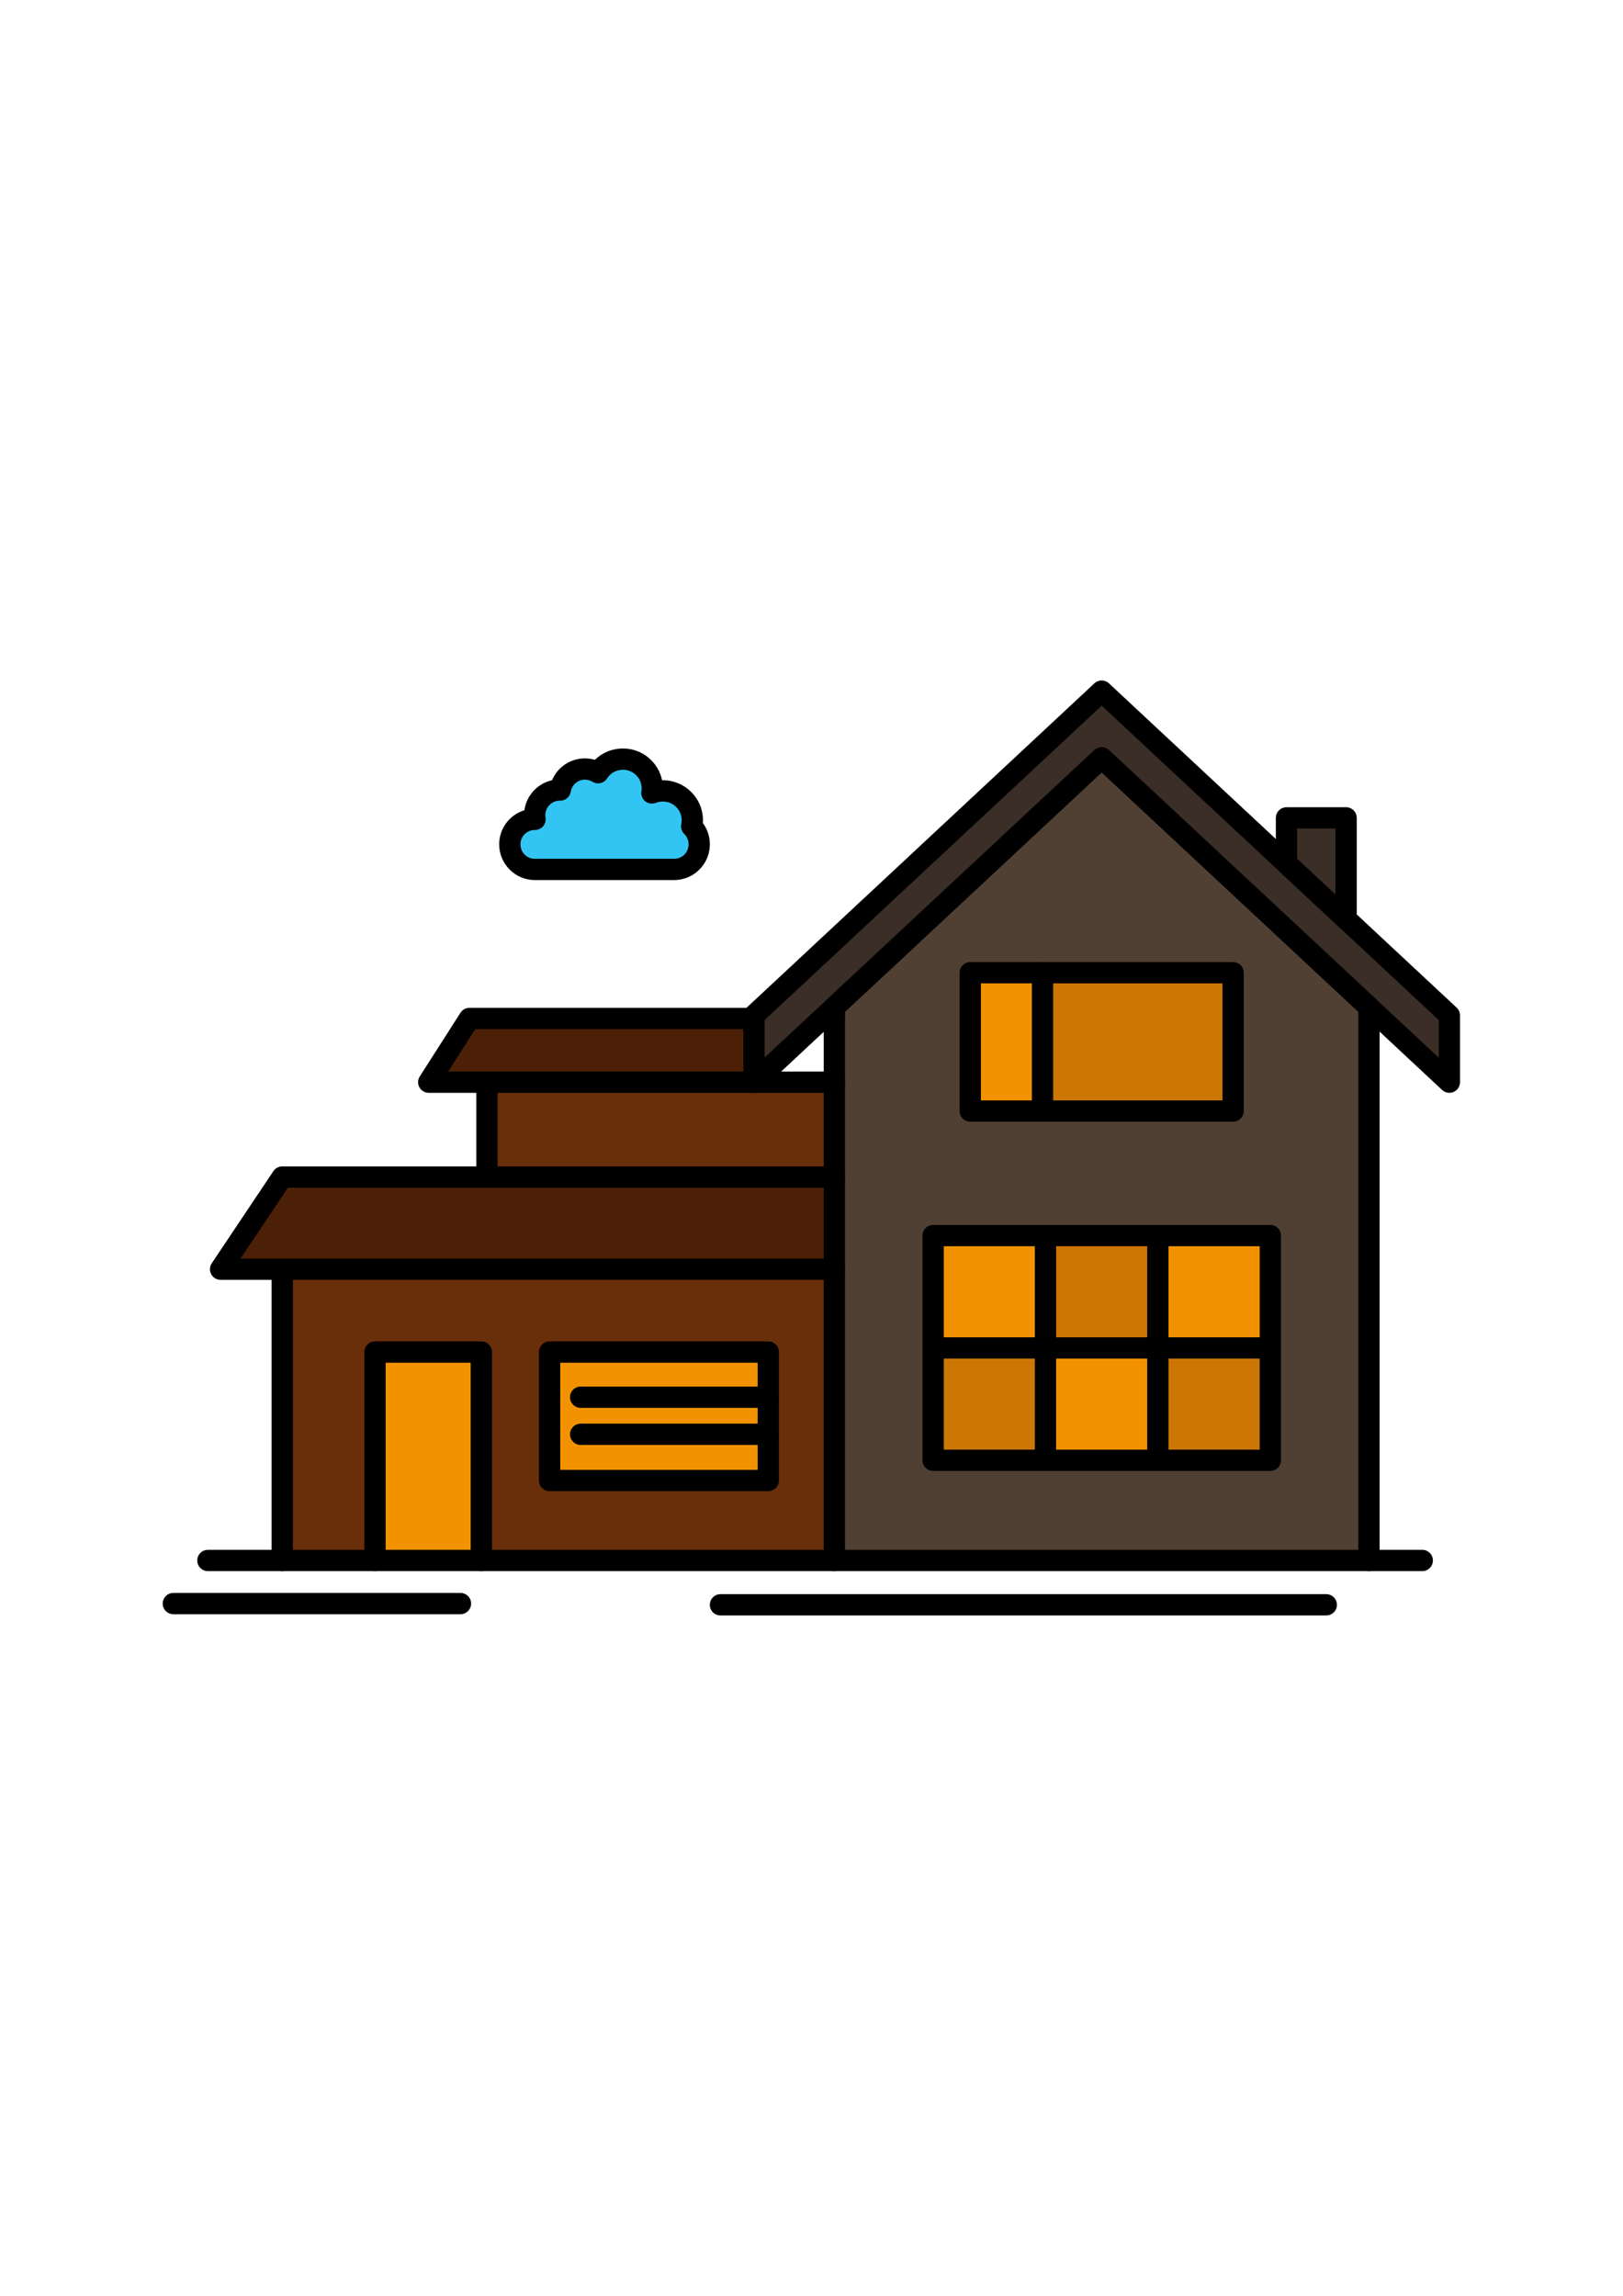 <svg xmlns="http://www.w3.org/2000/svg" xmlns:xlink="http://www.w3.org/1999/xlink" width="793" zoomAndPan="magnify" viewBox="0 0 595.5 842.25" height="1122" preserveAspectRatio="xMidYMid meet" version="1.0"><defs><clipPath id="c3a630acc1"><path d="M 272 249.195 L 535.766 249.195 L 535.766 401 L 272 401 Z M 272 249.195 " clip-rule="nonzero"/></clipPath><clipPath id="5762600f47"><path d="M 260 584 L 491 584 L 491 592.676 L 260 592.676 Z M 260 584 " clip-rule="nonzero"/></clipPath><clipPath id="30e8495d72"><path d="M 59.539 584 L 173 584 L 173 592.676 L 59.539 592.676 Z M 59.539 584 " clip-rule="nonzero"/></clipPath></defs><path fill="#f29200" d="M 201.664 495.977 L 281.895 495.977 L 281.895 543.105 L 201.664 543.105 Z M 201.664 495.977 " fill-opacity="1" fill-rule="nonzero"/><path fill="#f29200" d="M 137.598 495.977 L 176.594 495.977 L 176.594 572.465 L 137.598 572.465 Z M 137.598 495.977 " fill-opacity="1" fill-rule="nonzero"/><path fill="#682f0a" d="M 178.668 396.949 L 306.137 396.949 L 306.137 431.758 L 178.668 431.758 Z M 178.668 396.949 " fill-opacity="1" fill-rule="nonzero"/><path fill="#4c2007" d="M 276.641 373.574 L 276.641 396.949 L 157.305 396.949 L 172.242 373.574 Z M 276.641 373.574 " fill-opacity="1" fill-rule="nonzero"/><path fill="#4c2007" d="M 306.137 431.758 L 306.137 465.578 L 80.938 465.578 L 103.562 431.758 Z M 306.137 431.758 " fill-opacity="1" fill-rule="nonzero"/><path fill="#682f0a" d="M 306.137 465.578 L 306.137 572.465 L 176.594 572.465 L 176.594 495.977 L 137.598 495.977 L 137.598 572.465 L 103.562 572.465 L 103.562 465.578 Z M 281.895 543.105 L 281.895 495.977 L 201.664 495.977 L 201.664 543.105 Z M 281.895 543.105 " fill-opacity="1" fill-rule="nonzero"/><path fill="#3a2e26" d="M 493.902 299.965 L 493.902 337.105 L 481.723 325.738 L 472.027 316.684 L 472.027 299.965 Z M 493.902 299.965 " fill-opacity="1" fill-rule="nonzero"/><path fill="#cc7605" d="M 424.832 494.469 L 466.102 494.469 L 466.102 535.691 L 424.832 535.691 Z M 424.832 494.469 " fill-opacity="1" fill-rule="nonzero"/><path fill="#cc7605" d="M 383.602 453.234 L 424.832 453.234 L 424.832 494.469 L 383.602 494.469 Z M 383.602 453.234 " fill-opacity="1" fill-rule="nonzero"/><path fill="#cc7605" d="M 342.379 494.469 L 383.602 494.469 L 383.602 535.691 L 342.379 535.691 Z M 342.379 494.469 " fill-opacity="1" fill-rule="nonzero"/><path fill="#cc7605" d="M 382.516 356.781 L 452.445 356.781 L 452.445 407.547 L 382.516 407.547 Z M 382.516 356.781 " fill-opacity="1" fill-rule="nonzero"/><path fill="#f29200" d="M 383.602 494.469 L 424.832 494.469 L 424.832 535.691 L 383.602 535.691 Z M 383.602 494.469 " fill-opacity="1" fill-rule="nonzero"/><path fill="#f29200" d="M 424.832 453.234 L 466.102 453.234 L 466.102 494.469 L 424.832 494.469 Z M 424.832 453.234 " fill-opacity="1" fill-rule="nonzero"/><path fill="#f29200" d="M 342.379 453.234 L 383.602 453.234 L 383.602 494.469 L 342.379 494.469 Z M 342.379 453.234 " fill-opacity="1" fill-rule="nonzero"/><path fill="#f29200" d="M 356.004 356.781 L 382.516 356.781 L 382.516 407.547 L 356.004 407.547 Z M 356.004 356.781 " fill-opacity="1" fill-rule="nonzero"/><path fill="#3a2e26" d="M 531.797 372.445 L 531.797 396.949 L 502.297 369.438 L 502.297 369.418 L 404.219 277.945 L 306.137 369.418 L 306.137 369.438 L 276.641 396.949 L 276.641 372.445 L 404.219 253.441 L 481.723 325.738 L 493.902 337.117 L 493.902 337.105 Z M 531.797 372.445 " fill-opacity="1" fill-rule="nonzero"/><path fill="#4f4033" d="M 502.297 369.438 L 502.297 572.465 L 306.137 572.465 L 306.137 369.438 L 404.219 277.945 Z M 466.102 535.691 L 466.102 453.234 L 342.379 453.234 L 342.379 535.691 Z M 452.445 407.547 L 452.445 356.777 L 356.004 356.777 L 356.004 407.547 Z M 452.445 407.547 " fill-opacity="1" fill-rule="nonzero"/><path fill="#32c5f4" d="M 253.785 303.07 C 255.492 304.73 256.555 307.086 256.555 309.648 C 256.555 314.797 252.441 318.875 247.359 318.875 C 230.371 318.875 212.781 318.875 196.223 318.875 C 191.156 318.875 187.062 314.797 187.062 309.648 C 187.062 304.59 191.156 300.496 196.223 300.496 L 196.301 300.496 C 196.223 299.965 196.184 299.52 196.184 298.988 C 196.184 293.918 200.316 289.746 205.379 289.746 L 205.562 289.746 C 206.289 285.363 210.066 282.039 214.594 282.039 C 216.43 282.039 218.047 282.57 219.449 283.398 C 221.336 280.367 224.734 278.402 228.602 278.402 C 234.508 278.402 239.336 283.18 239.336 289.152 C 239.336 289.672 239.273 290.289 239.188 290.824 C 240.445 290.355 241.836 290.062 243.277 290.062 C 249.219 290.062 254.016 294.895 254.016 300.801 C 254.016 301.637 253.949 302.387 253.785 303.07 Z M 253.785 303.07 " fill-opacity="1" fill-rule="nonzero"/><path fill="#000000" d="M 502.297 576.371 C 500.141 576.371 498.391 574.621 498.391 572.465 L 498.391 371.113 L 404.219 283.285 L 310.043 371.113 L 310.043 373.574 C 310.043 375.73 308.293 377.48 306.137 377.48 C 303.98 377.48 302.23 375.73 302.23 373.574 L 302.23 369.438 C 302.23 368.355 302.68 367.301 303.473 366.562 L 401.555 275.09 C 403.055 273.691 405.379 273.691 406.879 275.09 L 504.961 366.562 C 505.75 367.301 506.199 368.332 506.199 369.418 L 506.199 572.465 C 506.203 574.621 504.453 576.371 502.297 576.371 Z M 502.297 576.371 " fill-opacity="1" fill-rule="nonzero"/><g clip-path="url(#c3a630acc1)"><path fill="#000000" d="M 531.797 400.855 C 530.824 400.855 529.871 400.492 529.133 399.805 L 404.219 283.285 L 279.305 399.805 C 277.727 401.277 275.258 401.191 273.785 399.613 C 272.312 398.035 272.402 395.566 273.977 394.094 L 401.555 275.09 C 403.055 273.691 405.379 273.691 406.879 275.09 L 527.891 387.969 L 527.891 374.145 L 404.219 258.781 L 280.496 374.188 C 280.203 376.055 278.59 377.48 276.641 377.48 C 274.484 377.48 272.734 375.73 272.734 373.574 L 272.734 372.445 C 272.734 371.363 273.184 370.328 273.977 369.59 L 401.555 250.586 C 403.055 249.188 405.379 249.188 406.879 250.586 L 534.457 369.59 C 535.25 370.328 535.699 371.363 535.699 372.445 L 535.699 396.949 C 535.699 398.504 534.777 399.91 533.352 400.531 C 532.852 400.75 532.32 400.855 531.797 400.855 Z M 531.797 400.855 " fill-opacity="1" fill-rule="nonzero"/></g><path fill="#000000" d="M 493.898 341.02 C 492.93 341.02 491.977 340.656 491.238 339.969 L 469.363 319.539 C 468.57 318.797 468.125 317.766 468.125 316.684 L 468.125 299.965 C 468.125 297.809 469.871 296.059 472.027 296.059 L 493.906 296.059 C 496.062 296.059 497.809 297.809 497.809 299.965 L 497.809 337.105 C 497.809 338.66 496.887 340.074 495.461 340.691 C 494.957 340.91 494.426 341.02 493.898 341.02 Z M 475.934 314.988 L 490 328.125 L 490 303.871 L 475.934 303.871 Z M 475.934 314.988 " fill-opacity="1" fill-rule="nonzero"/><path fill="#000000" d="M 306.137 576.371 C 303.98 576.371 302.23 574.621 302.23 572.465 L 302.23 465.578 C 302.23 463.422 303.98 461.672 306.137 461.672 C 308.293 461.672 310.043 463.422 310.043 465.578 L 310.043 572.465 C 310.043 574.621 308.293 576.371 306.137 576.371 Z M 306.137 576.371 " fill-opacity="1" fill-rule="nonzero"/><path fill="#000000" d="M 103.562 576.371 C 101.406 576.371 99.656 574.621 99.656 572.465 L 99.656 465.578 C 99.656 463.422 101.406 461.672 103.562 461.672 C 105.719 461.672 107.469 463.422 107.469 465.578 L 107.469 572.465 C 107.469 574.621 105.719 576.371 103.562 576.371 Z M 103.562 576.371 " fill-opacity="1" fill-rule="nonzero"/><path fill="#000000" d="M 306.137 469.484 L 80.938 469.484 C 79.496 469.484 78.172 468.688 77.492 467.418 C 76.812 466.148 76.891 464.605 77.691 463.406 L 100.316 429.586 C 101.043 428.504 102.258 427.852 103.562 427.852 L 178.668 427.852 C 180.824 427.852 182.574 429.602 182.574 431.758 C 182.574 433.914 180.824 435.664 178.668 435.664 L 105.648 435.664 L 88.246 461.676 L 302.23 461.676 L 302.23 431.758 C 302.23 429.602 303.98 427.852 306.137 427.852 C 308.293 427.852 310.043 429.602 310.043 431.758 L 310.043 465.578 C 310.043 467.734 308.293 469.484 306.137 469.484 Z M 306.137 469.484 " fill-opacity="1" fill-rule="nonzero"/><path fill="#000000" d="M 306.137 435.664 L 178.668 435.664 C 176.512 435.664 174.762 433.914 174.762 431.758 L 174.762 396.949 C 174.762 394.793 176.512 393.043 178.668 393.043 C 180.824 393.043 182.574 394.793 182.574 396.949 L 182.574 427.852 L 302.234 427.852 L 302.234 396.949 C 302.234 394.793 303.98 393.043 306.141 393.043 C 308.297 393.043 310.043 394.793 310.043 396.949 L 310.043 431.758 C 310.043 433.914 308.293 435.664 306.137 435.664 Z M 306.137 435.664 " fill-opacity="1" fill-rule="nonzero"/><path fill="#000000" d="M 306.137 400.855 L 157.305 400.855 C 155.875 400.855 154.562 400.078 153.879 398.824 C 153.195 397.574 153.246 396.051 154.012 394.848 L 168.953 371.473 C 169.672 370.348 170.91 369.672 172.242 369.672 L 276.641 369.672 C 278.797 369.672 280.547 371.418 280.547 373.574 L 280.547 387.973 L 299.059 370.719 C 299.781 370.043 300.73 369.672 301.719 369.672 L 306.141 369.672 C 308.297 369.672 310.043 371.418 310.043 373.574 L 310.043 396.949 C 310.043 399.105 308.293 400.855 306.137 400.855 Z M 286.559 393.047 L 302.234 393.047 L 302.234 378.434 Z M 164.434 393.047 L 272.734 393.047 L 272.734 377.48 L 174.379 377.48 Z M 164.434 393.047 " fill-opacity="1" fill-rule="nonzero"/><path fill="#000000" d="M 382.516 411.453 L 356.004 411.453 C 353.848 411.453 352.098 409.703 352.098 407.547 L 352.098 356.777 C 352.098 354.621 353.848 352.875 356.004 352.875 L 382.516 352.875 C 384.672 352.875 386.418 354.621 386.418 356.777 C 386.418 358.934 384.672 360.684 382.516 360.684 L 359.906 360.684 L 359.906 403.641 L 382.516 403.641 C 384.672 403.641 386.418 405.391 386.418 407.547 C 386.418 409.703 384.672 411.453 382.516 411.453 Z M 382.516 411.453 " fill-opacity="1" fill-rule="nonzero"/><path fill="#000000" d="M 452.445 411.453 L 382.516 411.453 C 380.359 411.453 378.609 409.703 378.609 407.547 L 378.609 356.777 C 378.609 354.621 380.359 352.875 382.516 352.875 L 452.445 352.875 C 454.602 352.875 456.348 354.621 456.348 356.777 L 456.348 407.547 C 456.348 409.703 454.598 411.453 452.445 411.453 Z M 386.418 403.641 L 448.539 403.641 L 448.539 360.684 L 386.418 360.684 Z M 386.418 403.641 " fill-opacity="1" fill-rule="nonzero"/><path fill="#000000" d="M 176.594 576.371 C 174.438 576.371 172.691 574.621 172.691 572.465 L 172.691 499.883 L 141.504 499.883 L 141.504 572.465 C 141.504 574.621 139.754 576.371 137.598 576.371 C 135.441 576.371 133.691 574.621 133.691 572.465 L 133.691 495.977 C 133.691 493.82 135.441 492.07 137.598 492.07 L 176.594 492.07 C 178.754 492.07 180.5 493.82 180.5 495.977 L 180.5 572.465 C 180.5 574.621 178.754 576.371 176.594 576.371 Z M 176.594 576.371 " fill-opacity="1" fill-rule="nonzero"/><path fill="#000000" d="M 281.895 547.012 L 201.664 547.012 C 199.508 547.012 197.758 545.262 197.758 543.105 L 197.758 495.977 C 197.758 493.82 199.508 492.07 201.664 492.07 L 281.895 492.07 C 284.051 492.07 285.801 493.82 285.801 495.977 L 285.801 543.105 C 285.801 545.262 284.051 547.012 281.895 547.012 Z M 205.57 539.203 L 277.992 539.203 L 277.992 499.883 L 205.57 499.883 Z M 205.57 539.203 " fill-opacity="1" fill-rule="nonzero"/><path fill="#000000" d="M 281.895 516.449 L 213.055 516.449 C 210.898 516.449 209.148 514.703 209.148 512.543 C 209.148 510.387 210.898 508.641 213.055 508.641 L 281.895 508.641 C 284.051 508.641 285.801 510.387 285.801 512.543 C 285.801 514.703 284.051 516.449 281.895 516.449 Z M 281.895 516.449 " fill-opacity="1" fill-rule="nonzero"/><path fill="#000000" d="M 281.895 530.062 L 213.055 530.062 C 210.898 530.062 209.148 528.316 209.148 526.16 C 209.148 524.004 210.898 522.254 213.055 522.254 L 281.895 522.254 C 284.051 522.254 285.801 524.004 285.801 526.16 C 285.801 528.316 284.051 530.062 281.895 530.062 Z M 281.895 530.062 " fill-opacity="1" fill-rule="nonzero"/><path fill="#000000" d="M 342.379 498.375 C 340.223 498.375 338.473 496.625 338.473 494.469 L 338.473 453.234 C 338.473 451.078 340.223 449.328 342.379 449.328 L 383.602 449.328 C 385.758 449.328 387.508 451.078 387.508 453.234 C 387.508 455.391 385.758 457.137 383.602 457.137 L 346.281 457.137 L 346.281 494.469 C 346.281 496.625 344.535 498.375 342.379 498.375 Z M 342.379 498.375 " fill-opacity="1" fill-rule="nonzero"/><path fill="#000000" d="M 383.602 498.375 C 381.441 498.375 379.695 496.625 379.695 494.469 L 379.695 453.234 C 379.695 451.078 381.441 449.328 383.602 449.328 L 424.832 449.328 C 426.988 449.328 428.738 451.078 428.738 453.234 C 428.738 455.391 426.988 457.137 424.832 457.137 L 387.504 457.137 L 387.504 494.469 C 387.504 496.625 385.758 498.375 383.602 498.375 Z M 383.602 498.375 " fill-opacity="1" fill-rule="nonzero"/><path fill="#000000" d="M 466.102 498.375 C 463.945 498.375 462.195 496.625 462.195 494.469 L 462.195 457.137 L 428.738 457.137 L 428.738 494.469 C 428.738 496.625 426.988 498.375 424.832 498.375 C 422.676 498.375 420.93 496.625 420.93 494.469 L 420.93 453.234 C 420.93 451.078 422.676 449.328 424.832 449.328 L 466.102 449.328 C 468.258 449.328 470.004 451.078 470.004 453.234 L 470.004 494.469 C 470.004 496.625 468.258 498.375 466.102 498.375 Z M 466.102 498.375 " fill-opacity="1" fill-rule="nonzero"/><path fill="#000000" d="M 383.602 539.598 L 342.375 539.598 C 340.219 539.598 338.473 537.848 338.473 535.691 L 338.473 494.465 C 338.473 492.309 340.219 490.562 342.375 490.562 L 383.602 490.562 C 385.758 490.562 387.504 492.309 387.504 494.465 C 387.504 496.621 385.758 498.371 383.602 498.371 L 346.281 498.371 L 346.281 531.785 L 383.602 531.785 C 385.758 531.785 387.504 533.535 387.504 535.691 C 387.504 537.848 385.758 539.598 383.602 539.598 Z M 383.602 539.598 " fill-opacity="1" fill-rule="nonzero"/><path fill="#000000" d="M 424.832 539.598 L 383.602 539.598 C 381.445 539.598 379.695 537.848 379.695 535.691 L 379.695 494.465 C 379.695 492.309 381.445 490.562 383.602 490.562 L 424.832 490.562 C 426.992 490.562 428.738 492.309 428.738 494.465 C 428.738 496.621 426.992 498.371 424.832 498.371 L 387.504 498.371 L 387.504 531.785 L 424.832 531.785 C 426.992 531.785 428.738 533.535 428.738 535.691 C 428.738 537.848 426.992 539.598 424.832 539.598 Z M 424.832 539.598 " fill-opacity="1" fill-rule="nonzero"/><path fill="#000000" d="M 466.102 539.598 L 424.832 539.598 C 422.676 539.598 420.93 537.848 420.93 535.691 L 420.93 494.465 C 420.93 492.309 422.676 490.562 424.832 490.562 L 466.102 490.562 C 468.258 490.562 470.008 492.309 470.008 494.465 L 470.008 535.691 C 470.004 537.848 468.258 539.598 466.102 539.598 Z M 428.738 531.785 L 462.195 531.785 L 462.195 498.371 L 428.738 498.371 Z M 428.738 531.785 " fill-opacity="1" fill-rule="nonzero"/><path fill="#000000" d="M 521.848 576.371 L 76.281 576.371 C 74.121 576.371 72.375 574.621 72.375 572.465 C 72.375 570.309 74.121 568.559 76.281 568.559 L 521.848 568.559 C 524.008 568.559 525.754 570.309 525.754 572.465 C 525.754 574.621 524.008 576.371 521.848 576.371 Z M 521.848 576.371 " fill-opacity="1" fill-rule="nonzero"/><g clip-path="url(#5762600f47)"><path fill="#000000" d="M 486.629 592.633 L 264.352 592.633 C 262.195 592.633 260.445 590.883 260.445 588.727 C 260.445 586.57 262.195 584.824 264.352 584.824 L 486.629 584.824 C 488.785 584.824 490.535 586.57 490.535 588.727 C 490.535 590.883 488.785 592.633 486.629 592.633 Z M 486.629 592.633 " fill-opacity="1" fill-rule="nonzero"/></g><g clip-path="url(#30e8495d72)"><path fill="#000000" d="M 168.953 592.18 L 63.609 592.18 C 61.453 592.18 59.703 590.43 59.703 588.273 C 59.703 586.117 61.453 584.367 63.609 584.367 L 168.953 584.367 C 171.109 584.367 172.859 586.117 172.859 588.273 C 172.859 590.43 171.109 592.18 168.953 592.18 Z M 168.953 592.18 " fill-opacity="1" fill-rule="nonzero"/></g><path fill="#000000" d="M 247.359 322.781 L 196.223 322.781 C 189.02 322.781 183.156 316.891 183.156 309.648 C 183.156 303.777 187.055 298.801 192.402 297.16 C 193.16 291.711 197.266 287.32 202.559 286.148 C 204.559 281.367 209.227 278.137 214.594 278.137 C 215.852 278.137 217.082 278.309 218.273 278.66 C 220.973 276.012 224.645 274.496 228.598 274.496 C 235.648 274.496 241.551 279.508 242.934 286.16 C 251.148 285.992 257.918 292.613 257.918 300.801 C 257.918 301.164 257.906 301.516 257.887 301.852 C 259.539 304.094 260.457 306.84 260.457 309.648 C 260.461 316.891 254.582 322.781 247.359 322.781 Z M 205.379 293.652 C 202.461 293.652 200.086 296.047 200.086 298.988 C 200.086 299.281 200.109 299.531 200.164 299.941 C 200.328 301.062 199.992 302.199 199.25 303.055 C 198.508 303.91 197.434 304.402 196.301 304.402 C 193.324 304.402 190.965 306.754 190.965 309.648 C 190.965 312.633 193.273 314.973 196.223 314.973 L 247.359 314.973 C 250.324 314.973 252.652 312.633 252.652 309.648 C 252.652 308.23 252.07 306.852 251.062 305.867 C 250.078 304.906 249.668 303.5 249.988 302.16 C 250.07 301.82 250.109 301.375 250.109 300.801 C 250.109 297.031 247.043 293.969 243.277 293.969 C 242.387 293.969 241.465 294.141 240.543 294.484 C 239.238 294.965 237.777 294.723 236.703 293.836 C 235.629 292.953 235.105 291.566 235.328 290.191 C 235.391 289.812 235.434 289.41 235.434 289.152 C 235.434 285.379 232.367 282.309 228.598 282.309 C 226.176 282.309 223.992 283.488 222.758 285.465 C 221.637 287.262 219.289 287.836 217.461 286.762 C 216.531 286.211 215.594 285.945 214.594 285.945 C 212.016 285.945 209.84 287.812 209.41 290.387 C 209.098 292.273 207.469 293.652 205.559 293.652 Z M 205.379 293.652 " fill-opacity="1" fill-rule="nonzero"/></svg>